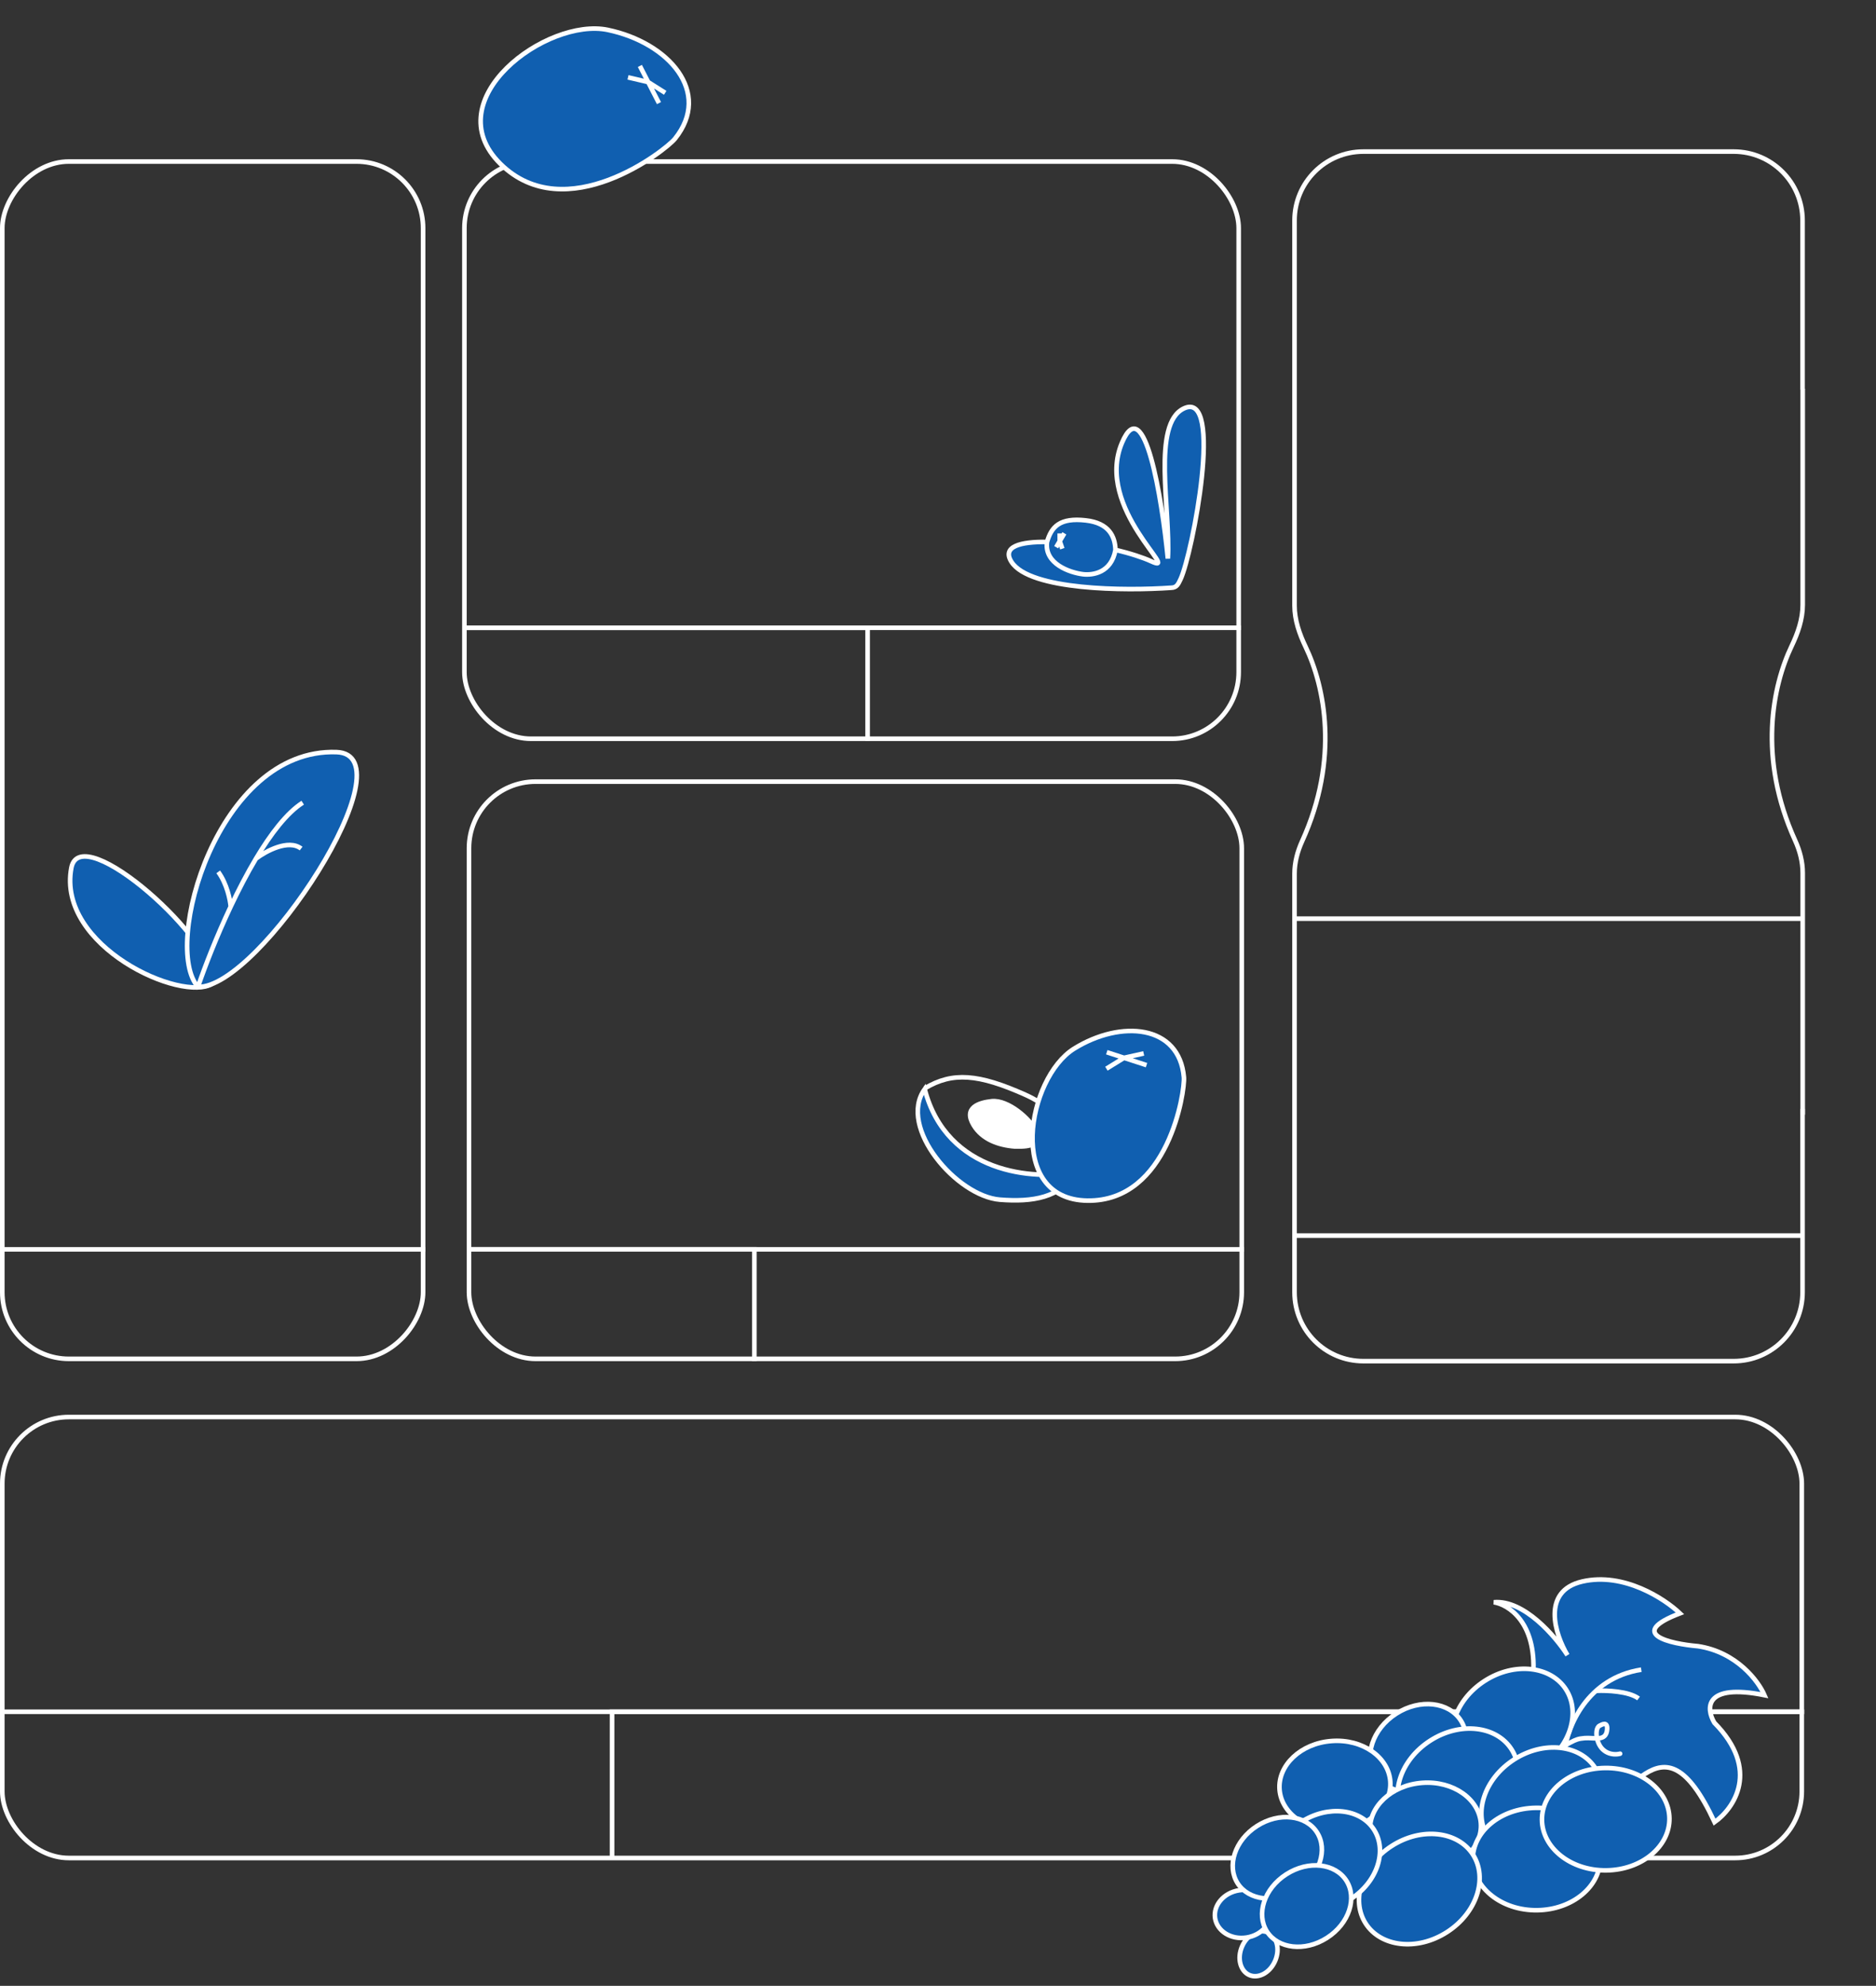 <svg width="1226" height="1297" viewBox="0 0 1226 1297" fill="none" xmlns="http://www.w3.org/2000/svg">
<rect x="0" y="0" width="1226" height="1297" fill="#333333" stroke="none"/>
<path d="M0 1118H1179" stroke="white" stroke-width="3"/>
<path d="M1179 1118H400V1214" stroke="white" stroke-width="3"/>
<rect x="1.5" y="925.5" width="1176" height="288" rx="43.5" stroke="white" stroke-width="3"/>
<path d="M1120.51 1190.09C1084.55 1112.93 1065.66 1183.19 1029.36 1190.04C1019.41 1171.94 1000.01 1127.26 1002.02 1093.31C1004.03 1059.36 985.683 1047.94 976.258 1046.47C995.99 1044.74 1016.54 1068.79 1024.35 1081.03C1016.31 1067.59 1007 1039.14 1034.08 1032.91C1061.17 1026.69 1087.9 1044.19 1097.87 1053.72C1062.82 1067.06 1091.13 1073.58 1109.67 1075.17C1135.05 1079 1149.21 1098.09 1153.12 1107.16C1113.6 1099.24 1114.82 1115.87 1120.36 1125.17C1150.72 1155.92 1133.11 1181.26 1120.51 1190.09Z" fill="#105FB0" stroke="white" stroke-width="3"/>
<path d="M1022.56 1143.23C1024.44 1127.96 1037.07 1096.03 1072.6 1090.51" stroke="white" stroke-width="3"/>
<path d="M1043.5 1104.3C1049.96 1103.99 1064.45 1104.56 1070.83 1109.33" stroke="white" stroke-width="3"/>
<path d="M970.294 1097.81C950.67 1110.41 943.474 1133.15 953.297 1148.45C963.119 1163.76 986.789 1166.68 1006.41 1154.09C1026.04 1141.5 1033.23 1118.76 1023.41 1103.45C1013.59 1088.15 989.917 1085.22 970.294 1097.81Z" fill="#105FB0" stroke="white" stroke-width="3"/>
<path d="M912.429 1119.24C896.768 1129.29 891.115 1147.37 898.879 1159.46C906.642 1171.56 925.431 1173.95 941.092 1163.9C956.752 1153.85 962.405 1135.77 954.642 1123.67C946.878 1111.58 928.089 1109.19 912.429 1119.24Z" fill="#105FB0" stroke="white" stroke-width="3"/>
<path d="M934.674 1136.86C915.05 1149.45 907.854 1172.19 917.677 1187.5C927.499 1202.8 951.169 1205.73 970.792 1193.14C990.415 1180.54 997.611 1157.8 987.789 1142.5C977.967 1127.19 954.297 1124.26 934.674 1136.86Z" fill="#105FB0" stroke="white" stroke-width="3"/>
<path d="M870.264 1137.1C849.967 1138.58 835.048 1153.02 836.202 1168.76C837.356 1184.5 854.22 1196.6 874.517 1195.12C894.814 1193.63 909.732 1179.2 908.578 1163.45C907.424 1147.71 890.561 1135.61 870.264 1137.1Z" fill="#105FB0" stroke="white" stroke-width="3"/>
<path d="M811.677 1271.36C808.227 1279.37 810.794 1287.51 816.498 1289.97C822.202 1292.43 829.881 1288.7 833.331 1280.69C836.781 1272.68 834.214 1264.54 828.51 1262.09C822.806 1259.63 815.127 1263.36 811.677 1271.36Z" fill="#105FB0" stroke="white" stroke-width="3"/>
<path d="M809.853 1234.59C799.619 1236.15 792.797 1244.48 794.071 1252.81C795.344 1261.14 804.342 1267.04 814.576 1265.48C824.81 1263.91 831.632 1255.59 830.358 1247.26C829.085 1238.93 820.088 1233.03 809.853 1234.59Z" fill="#105FB0" stroke="white" stroke-width="3"/>
<path d="M989.474 1149.19C969.85 1161.78 962.654 1184.52 972.477 1199.83C982.299 1215.13 1005.97 1218.06 1025.59 1205.47C1045.22 1192.87 1052.41 1170.13 1042.59 1154.83C1032.77 1139.53 1009.1 1136.6 989.474 1149.19Z" fill="#105FB0" stroke="white" stroke-width="3"/>
<path d="M929.45 1164.42C909.153 1165.91 894.234 1180.34 895.388 1196.08C896.542 1211.83 913.406 1223.93 933.702 1222.44C953.999 1220.95 968.918 1206.52 967.764 1190.78C966.61 1175.04 949.746 1162.93 929.45 1164.42Z" fill="#105FB0" stroke="white" stroke-width="3"/>
<path d="M1003.73 1180.75C980.419 1181.04 962.267 1196.51 962.487 1214.69C962.706 1232.87 981.227 1247.9 1004.54 1247.62C1027.86 1247.34 1046.01 1231.87 1045.79 1213.68C1045.57 1195.5 1027.05 1180.47 1003.73 1180.75Z" fill="#105FB0" stroke="white" stroke-width="3"/>
<path d="M909.49 1205.65C889.867 1218.25 882.671 1240.99 892.493 1256.29C902.315 1271.59 925.985 1274.52 945.608 1261.93C965.232 1249.34 972.428 1226.6 962.605 1211.29C952.783 1195.99 929.113 1193.06 909.49 1205.65Z" fill="#105FB0" stroke="white" stroke-width="3"/>
<path d="M850.355 1189.97C832.748 1201.27 826.337 1221.64 835.112 1235.31C843.887 1248.99 865.074 1251.64 882.681 1240.34C900.289 1229.04 906.7 1208.67 897.925 1195C889.15 1181.33 867.963 1178.67 850.355 1189.97Z" fill="#105FB0" stroke="white" stroke-width="3"/>
<path d="M1048.94 1154.72C1025.63 1155.01 1007.48 1170.48 1007.7 1188.66C1007.92 1206.84 1026.44 1221.87 1049.75 1221.59C1073.07 1221.31 1091.22 1205.84 1091 1187.65C1090.78 1169.47 1072.26 1154.44 1048.94 1154.72Z" fill="#105FB0" stroke="white" stroke-width="3"/>
<path d="M1023.11 1139.81C1023.26 1139.84 1022.64 1140.11 1023.11 1139.81C1023.44 1139.6 1024.3 1139.11 1026.29 1138.07C1030.08 1136.09 1031.56 1135.55 1035.65 1135.21C1038.24 1134.99 1041.14 1135.42 1043.67 1135.37C1047.15 1135.3 1049.94 1134.31 1050.29 1129.49C1050.69 1123.96 1046.75 1126.44 1045.44 1127.05C1043.28 1128.06 1042.96 1131.99 1043.67 1135.37C1041.14 1135.42 1038.24 1134.99 1035.65 1135.21C1031.56 1135.55 1030.08 1136.09 1026.29 1138.07C1024.3 1139.11 1023.44 1139.6 1023.11 1139.81Z" fill="#105FB0"/>
<path d="M1022.62 1139.9C1024.43 1139.42 1020.42 1141.13 1026.29 1138.07C1030.08 1136.09 1031.56 1135.55 1035.65 1135.21C1041.8 1134.7 1049.69 1137.82 1050.29 1129.49C1050.69 1123.96 1046.75 1126.44 1045.44 1127.05C1043.11 1128.14 1042.92 1132.62 1043.86 1136.14C1046.31 1145.39 1054.26 1146.58 1058.76 1145.38" stroke="white" stroke-width="3" stroke-linecap="round"/>
<path d="M821.424 1192.65C806.843 1202.01 801.611 1218.81 808.813 1230.04C816.016 1241.26 833.474 1243.5 848.055 1234.14C862.636 1224.79 867.868 1207.98 860.666 1196.76C853.463 1185.53 836.005 1183.29 821.424 1192.65Z" fill="#105FB0" stroke="white" stroke-width="3"/>
<path d="M840.604 1224.16C826.023 1233.52 820.791 1250.32 827.993 1261.55C835.196 1272.77 852.654 1275.01 867.235 1265.65C881.816 1256.3 887.048 1239.49 879.846 1228.27C872.643 1217.04 855.185 1214.8 840.604 1224.16Z" fill="#105FB0" stroke="white" stroke-width="3"/>
<path d="M765.495 383.873C735.645 385.993 672.961 385.586 661.028 367.004C654.602 356.997 666.697 353.696 684.24 353.966C687.158 344.006 692.551 337.941 709.648 339.892C724.846 341.626 728.728 350.481 728.974 359.169C738.196 361.231 747.428 364.324 752.136 366.513C773.282 376.349 714.992 332.089 733.254 289.142C747.863 254.784 759.317 325.271 763.217 364.809C765.103 333.106 752.521 276.841 773.661 266.783C800.085 254.211 779.247 361.681 771.593 378.136C769.954 381.66 768.97 383.775 765.495 383.873Z" fill="#105FB0"/>
<path d="M728.974 359.169C738.196 361.231 747.428 364.324 752.136 366.513C773.282 376.349 714.992 332.089 733.254 289.142C747.863 254.784 759.317 325.271 763.217 364.809C765.103 333.106 752.521 276.841 773.661 266.783C800.085 254.211 779.247 361.681 771.593 378.136C769.954 381.66 768.97 383.775 765.495 383.873C735.645 385.993 672.961 385.586 661.028 367.004C654.602 356.997 666.697 353.696 684.24 353.966M728.974 359.169C726.269 374.201 714.109 375.767 707.861 375.069C699.205 374.016 682.364 368.321 684.24 353.966M728.974 359.169C728.728 350.481 724.846 341.626 709.648 339.892C692.551 337.941 687.158 344.006 684.24 353.966" stroke="white" stroke-width="3"/>
<path d="M692.552 353.452L692.55 348.37M692.552 353.452L695.585 348.314M692.552 353.452L694.258 358.385M692.552 353.452L690.226 357.391" stroke="white" stroke-width="3"/>
<rect x="303.5" y="105.499" width="506" height="377" rx="43.5" stroke="white" stroke-width="3"/>
<rect x="1.5" y="-1.5" width="275" height="782" rx="43.5" transform="matrix(1 0 0 -1 0 886)" stroke="white" stroke-width="3"/>
<path d="M303 409.999H811" stroke="white" stroke-width="3"/>
<path d="M2 816L278 816" stroke="white" stroke-width="3"/>
<path d="M303 409.999H567V483.999" stroke="white" stroke-width="3"/>
<path d="M327.075 107.048C369.781 149.084 434.856 98.391 441.12 90.598C465.516 60.246 437.034 27.879 397.241 19.534C357.448 11.19 284.37 65.011 327.075 107.048Z" fill="#105FB0" stroke="white" stroke-width="3"/>
<path d="M702.843 765.356C693.535 782.449 674.577 785.195 653.494 783.539C625.332 781.327 586.44 736.285 604.303 711.337C618.722 766.608 675.969 771.083 702.843 765.356Z" fill="#105FB0" stroke="white" stroke-width="3"/>
<path d="M636.278 734.891C641.92 744.182 652.488 747.967 663.223 748.806C674.992 749.139 680.303 747.085 676.261 737.741C673.436 731.213 658.922 718.059 648.05 719.247C639.965 720.129 629.226 723.277 636.278 734.891Z" fill="white" stroke="white" stroke-width="3"/>
<path d="M703.549 764.5C702.554 752.921 700.489 728.603 670.007 714.989C639.525 701.375 622.515 699.939 604.488 710.762" stroke="white" stroke-width="3"/>
<rect x="306.5" y="510.499" width="505" height="377" rx="43.5" stroke="white" stroke-width="3"/>
<path d="M306 815.999H813" stroke="white" stroke-width="3"/>
<path d="M306 815.999H493V888.999" stroke="white" stroke-width="3"/>
<path d="M710.557 784.164C763.77 784.961 774.461 712.486 773.703 703.639C770.75 669.182 732.603 665.868 701.93 684.921C671.257 703.974 657.345 783.368 710.557 784.164Z" fill="#105FB0" stroke="white" stroke-width="3"/>
<path d="M734.574 690.895L747.427 688.027M734.574 690.895L749.278 695.672M734.574 690.895L723.058 697.991M734.574 690.895L723.302 687.233" stroke="white" stroke-width="3"/>
<path d="M423.584 53.604L434.724 60.628M423.584 53.604L430.648 67.356M423.584 53.604L410.413 50.521M423.584 53.604L418.168 43.061" stroke="white" stroke-width="3"/>
<path d="M1178 254.5V143.999C1178 119.146 1157.85 98.999 1133 98.999H891C866.147 98.999 846 119.146 846 143.999V176.749V254.5V395.542C846 404.944 849.18 414.01 853.247 422.487C865.601 448.244 875.548 495.462 850.943 549.458C847.901 556.133 846 563.335 846 570.671V724.25V843.999C846 868.852 866.147 888.999 891 888.999H1133C1157.85 888.999 1178 868.852 1178 843.999V724.25" stroke="white" stroke-width="3"/>
<path d="M1178.1 254V395.043C1178.1 404.445 1174.92 413.51 1170.85 421.987C1158.5 447.744 1148.55 494.963 1173.16 548.958C1176.2 555.633 1178.1 562.835 1178.1 570.171V710V728" stroke="white" stroke-width="3"/>
<path d="M846 599.999H1178" stroke="white" stroke-width="3"/>
<path d="M846 807H1178" stroke="white" stroke-width="3"/>
<path d="M138.899 642.365C119.131 655.208 36.905 618.107 46.628 566.81C52.75 534.511 143.879 616.09 138.899 642.365Z" fill="#105FB0" stroke="white" stroke-width="3"/>
<path d="M129.362 644.56C105.915 618.306 141.981 488.527 219.893 491.218C268.95 492.913 169.268 645.938 129.362 644.56Z" fill="#105FB0"/>
<path d="M129.362 644.56C105.915 618.306 141.981 488.527 219.893 491.218C268.95 492.913 169.268 645.938 129.362 644.56ZM129.362 644.56C133.915 631.244 141.488 611.755 150.757 592.13M197.824 524.257C187.496 530.855 176.984 544.53 167.27 560.799M167.27 560.799C173.649 555.956 188.485 547.86 196.789 554.223M167.27 560.799C161.402 570.626 155.826 581.398 150.757 592.13M150.757 592.13C150.428 587.815 148.337 577.235 142.611 569.442" stroke="white" stroke-width="3"/>
</svg>
